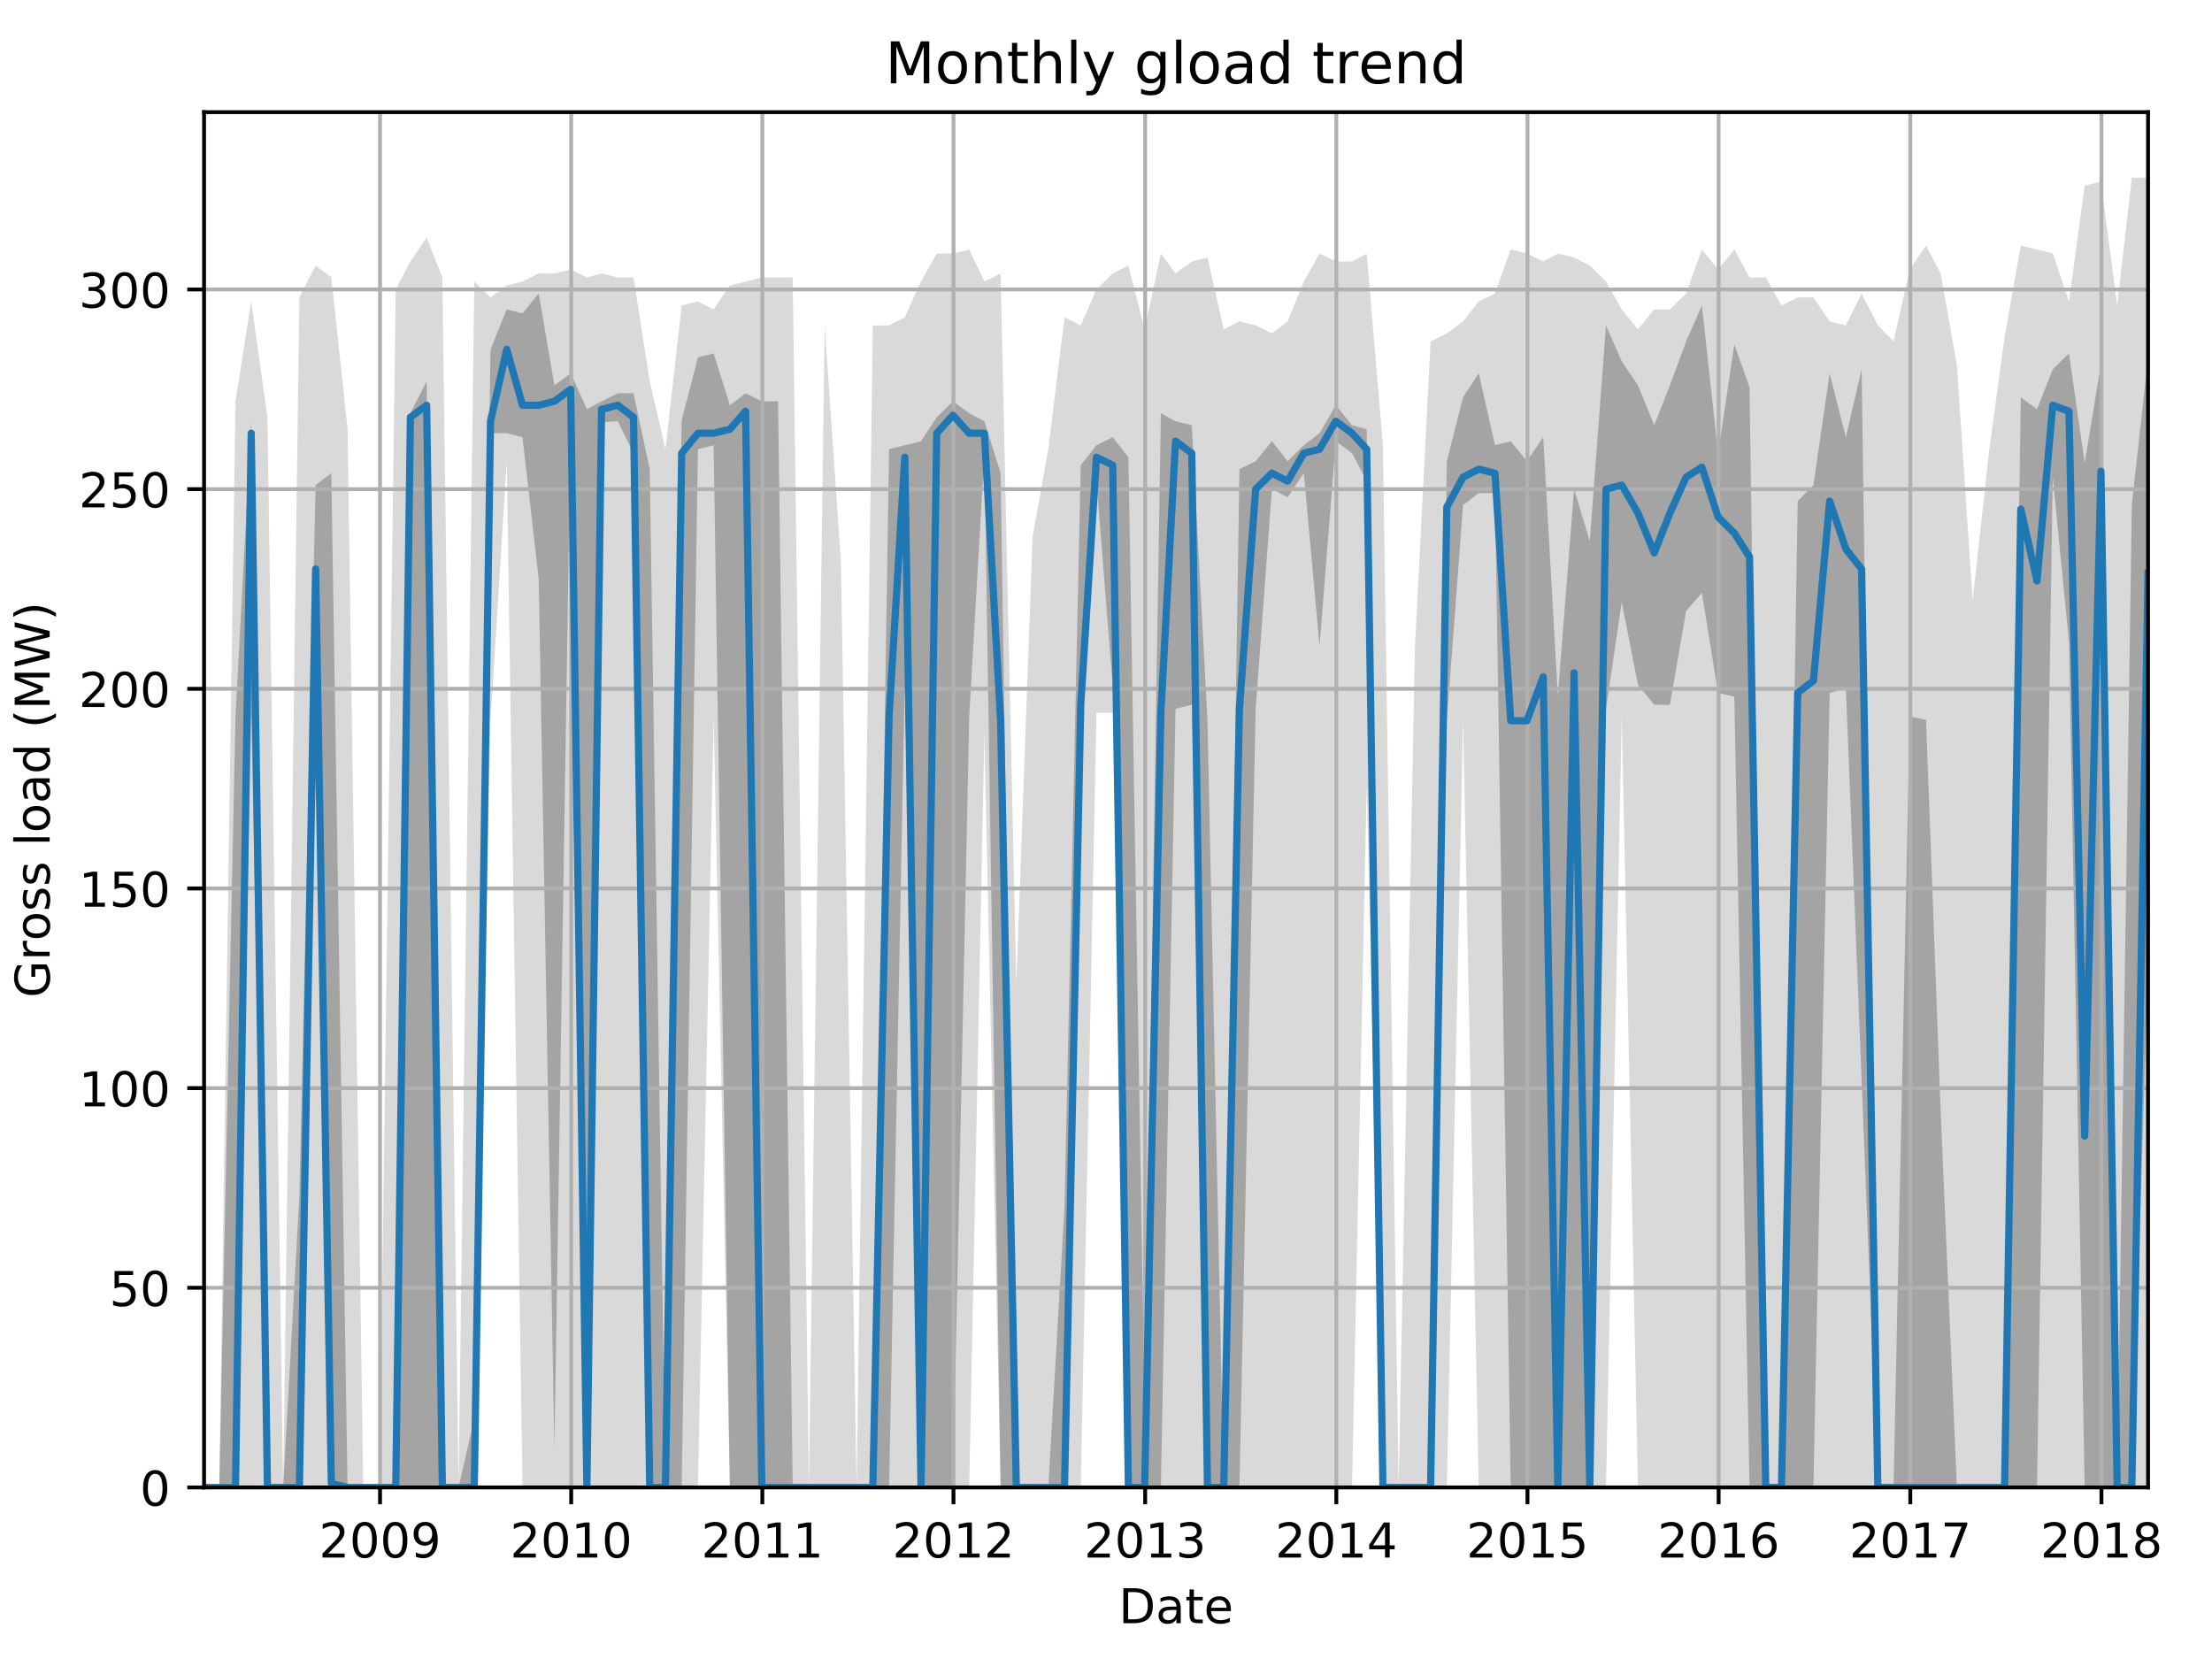 <?xml version="1.0" encoding="utf-8" standalone="no"?>
<!DOCTYPE svg PUBLIC "-//W3C//DTD SVG 1.1//EN"
  "http://www.w3.org/Graphics/SVG/1.1/DTD/svg11.dtd">
<!-- Created with matplotlib (http://matplotlib.org/) -->
<svg height="345.6pt" version="1.1" viewBox="0 0 460.8 345.6" width="460.8pt" xmlns="http://www.w3.org/2000/svg" xmlns:xlink="http://www.w3.org/1999/xlink">
 <defs>
  <style type="text/css">
*{stroke-linecap:butt;stroke-linejoin:round;}
  </style>
 </defs>
 <g id="figure_1">
  <g id="patch_1">
   <path d="M 0 345.6 
L 460.8 345.6 
L 460.8 0 
L 0 0 
z
" style="fill:none;"/>
  </g>
  <g id="axes_1">
   <g id="patch_2">
    <path d="M 42.511 309.863 
L 447.48 309.863 
L 447.48 23.365 
L 42.511 23.365 
z
" style="fill:none;"/>
   </g>
   <g id="PolyCollection_1">
    <path clip-path="url(#p4e94d5a803)" d="M 42.511 309.863 
L 42.511 309.863 
L 45.675 309.863 
L 49.057 309.863 
L 52.33 309.863 
L 55.712 309.863 
L 58.985 309.863 
L 62.367 309.863 
L 65.749 309.863 
L 69.022 309.863 
L 72.404 309.863 
L 75.677 309.863 
L 79.059 309.863 
L 82.441 309.863 
L 85.496 309.863 
L 88.878 309.863 
L 92.15 309.863 
L 95.532 309.863 
L 98.805 309.863 
L 102.187 150.143 
L 105.569 96.071 
L 108.842 309.863 
L 112.224 309.863 
L 115.497 309.863 
L 118.879 309.863 
L 122.261 309.863 
L 125.316 309.863 
L 128.698 309.863 
L 131.971 309.863 
L 135.353 309.863 
L 138.626 309.863 
L 142.008 309.863 
L 145.39 309.863 
L 148.663 149.311 
L 152.045 309.863 
L 155.318 309.863 
L 158.7 309.863 
L 162.082 309.863 
L 165.136 309.863 
L 168.518 309.863 
L 171.791 309.863 
L 175.173 309.863 
L 178.446 309.863 
L 181.828 309.863 
L 185.21 309.863 
L 188.483 309.863 
L 191.865 309.863 
L 195.138 309.863 
L 198.52 309.863 
L 201.902 309.863 
L 205.066 152.639 
L 208.448 309.863 
L 211.721 309.863 
L 215.103 309.863 
L 218.376 309.863 
L 221.758 309.863 
L 225.14 309.863 
L 228.413 148.479 
L 231.795 148.479 
L 235.068 309.863 
L 238.45 309.863 
L 241.832 309.863 
L 244.887 309.863 
L 248.269 309.863 
L 251.541 309.863 
L 254.923 309.863 
L 258.196 309.863 
L 261.578 309.863 
L 264.96 309.863 
L 268.233 309.863 
L 271.615 309.863 
L 274.888 309.863 
L 278.27 309.863 
L 281.652 309.863 
L 284.707 163.453 
L 288.089 309.863 
L 291.362 309.863 
L 294.744 309.863 
L 298.017 309.863 
L 301.399 309.863 
L 304.781 150.143 
L 308.054 309.863 
L 311.436 309.863 
L 314.709 309.863 
L 318.091 309.863 
L 321.473 309.863 
L 324.527 309.863 
L 327.909 309.863 
L 331.182 309.863 
L 334.564 309.863 
L 337.837 149.311 
L 341.219 309.863 
L 344.601 309.863 
L 347.874 309.863 
L 351.256 309.863 
L 354.529 309.863 
L 357.911 309.863 
L 361.293 309.863 
L 364.457 309.863 
L 367.839 309.863 
L 371.112 309.863 
L 374.494 309.863 
L 377.767 309.863 
L 381.149 309.863 
L 384.531 309.863 
L 387.804 309.863 
L 391.186 309.863 
L 394.459 309.863 
L 397.841 309.863 
L 401.223 309.863 
L 404.278 309.863 
L 407.66 309.863 
L 410.932 309.863 
L 414.314 309.863 
L 417.587 309.863 
L 420.969 309.863 
L 424.351 309.863 
L 427.624 309.863 
L 431.006 309.863 
L 434.279 309.863 
L 437.661 309.863 
L 441.043 309.863 
L 444.098 309.863 
L 447.48 309.863 
L 447.48 37.008 
L 447.48 37.008 
L 444.098 37.008 
L 441.043 63.628 
L 437.661 37.84 
L 434.279 38.672 
L 431.006 62.796 
L 427.624 52.813 
L 424.351 51.982 
L 420.969 51.15 
L 417.587 70.283 
L 414.314 94.407 
L 410.932 125.187 
L 407.66 76.106 
L 404.278 56.973 
L 401.223 51.15 
L 397.841 56.141 
L 394.459 71.115 
L 391.186 67.787 
L 387.804 61.132 
L 384.531 67.787 
L 381.149 66.955 
L 377.767 61.964 
L 374.494 61.964 
L 371.112 63.628 
L 367.839 57.805 
L 364.457 57.805 
L 361.293 51.982 
L 357.911 56.141 
L 354.529 51.982 
L 351.256 61.132 
L 347.874 64.46 
L 344.601 64.46 
L 341.219 68.619 
L 337.837 64.46 
L 334.564 58.637 
L 331.182 55.309 
L 327.909 53.645 
L 324.527 52.813 
L 321.473 54.477 
L 318.091 52.813 
L 314.709 51.982 
L 311.436 61.132 
L 308.054 62.796 
L 304.781 66.955 
L 301.399 69.451 
L 298.017 71.115 
L 294.744 135.169 
L 291.362 309.863 
L 288.089 92.744 
L 284.707 52.813 
L 281.652 54.477 
L 278.27 54.477 
L 274.888 52.813 
L 271.615 58.637 
L 268.233 66.955 
L 264.96 69.451 
L 261.578 67.787 
L 258.196 66.955 
L 254.923 68.619 
L 251.541 53.645 
L 248.269 54.477 
L 244.887 56.973 
L 241.832 52.813 
L 238.45 68.619 
L 235.068 55.309 
L 231.795 56.973 
L 228.413 60.3 
L 225.14 67.787 
L 221.758 66.124 
L 218.376 93.575 
L 215.103 111.877 
L 211.721 205.047 
L 208.448 56.973 
L 205.066 58.637 
L 201.902 51.982 
L 198.52 52.813 
L 195.138 52.813 
L 191.865 58.637 
L 188.483 66.124 
L 185.21 67.787 
L 181.828 67.787 
L 178.446 309.863 
L 175.173 116.868 
L 171.791 67.787 
L 168.518 309.863 
L 165.136 57.805 
L 162.082 57.805 
L 158.7 57.805 
L 155.318 58.637 
L 152.045 59.469 
L 148.663 64.46 
L 145.39 62.796 
L 142.008 63.628 
L 138.626 93.575 
L 135.353 79.434 
L 131.971 57.805 
L 128.698 57.805 
L 125.316 56.973 
L 122.261 57.805 
L 118.879 56.141 
L 115.497 56.973 
L 112.224 56.973 
L 108.842 58.637 
L 105.569 59.469 
L 102.187 61.964 
L 98.805 58.637 
L 95.532 309.863 
L 92.15 57.805 
L 88.878 49.486 
L 85.496 54.477 
L 82.441 60.3 
L 79.059 309.863 
L 75.677 309.863 
L 72.404 89.416 
L 69.022 57.805 
L 65.749 55.309 
L 62.367 61.964 
L 58.985 309.863 
L 55.712 86.92 
L 52.33 62.796 
L 49.057 83.593 
L 45.675 309.863 
L 42.511 309.863 
z
" style="fill:#808080;fill-opacity:0.3;"/>
   </g>
   <g id="PolyCollection_2">
    <path clip-path="url(#p4e94d5a803)" d="M 42.511 309.863 
L 42.511 309.863 
L 45.675 309.863 
L 49.057 309.863 
L 52.33 149.311 
L 55.712 309.863 
L 58.985 309.863 
L 62.367 309.863 
L 65.749 152.639 
L 69.022 309.863 
L 72.404 309.863 
L 75.677 309.863 
L 79.059 309.863 
L 82.441 309.863 
L 85.496 309.863 
L 88.878 309.863 
L 92.15 309.863 
L 95.532 309.863 
L 98.805 309.863 
L 102.187 90.248 
L 105.569 90.248 
L 108.842 91.08 
L 112.224 120.611 
L 115.497 301.753 
L 118.879 89.416 
L 122.261 309.863 
L 125.316 87.96 
L 128.698 87.752 
L 131.971 94.407 
L 135.353 309.863 
L 138.626 309.863 
L 142.008 309.863 
L 145.39 93.575 
L 148.663 92.744 
L 152.045 309.863 
L 155.318 309.863 
L 158.7 309.863 
L 162.082 309.863 
L 165.136 309.863 
L 168.518 309.863 
L 171.791 309.863 
L 175.173 309.863 
L 178.446 309.863 
L 181.828 309.863 
L 185.21 309.863 
L 188.483 142.032 
L 191.865 309.863 
L 195.138 309.863 
L 198.52 309.863 
L 201.902 149.311 
L 205.066 94.407 
L 208.448 309.863 
L 211.721 309.863 
L 215.103 309.863 
L 218.376 309.863 
L 221.758 309.863 
L 225.14 150.975 
L 228.413 100.23 
L 231.795 142.864 
L 235.068 309.863 
L 238.45 309.863 
L 241.832 309.863 
L 244.887 147.647 
L 248.269 146.816 
L 251.541 309.863 
L 254.923 309.863 
L 258.196 309.863 
L 261.578 147.647 
L 264.96 101.894 
L 268.233 103.558 
L 271.615 98.567 
L 274.888 134.545 
L 278.27 91.912 
L 281.652 94.407 
L 284.707 100.23 
L 288.089 309.863 
L 291.362 309.863 
L 294.744 309.863 
L 298.017 309.863 
L 301.399 150.143 
L 304.781 105.222 
L 308.054 102.726 
L 311.436 102.726 
L 314.709 309.863 
L 318.091 309.863 
L 321.473 309.863 
L 324.527 309.863 
L 327.909 309.863 
L 331.182 309.863 
L 334.564 147.647 
L 337.837 125.395 
L 341.219 142.656 
L 344.601 146.816 
L 347.874 146.816 
L 351.256 127.266 
L 354.529 123.523 
L 357.911 144.32 
L 361.293 145.152 
L 364.457 309.863 
L 367.839 309.863 
L 371.112 309.863 
L 374.494 309.863 
L 377.767 309.863 
L 381.149 144.32 
L 384.531 143.488 
L 387.804 224.804 
L 391.186 309.863 
L 394.459 309.863 
L 397.841 309.863 
L 401.223 309.863 
L 404.278 309.863 
L 407.66 309.863 
L 410.932 309.863 
L 414.314 309.863 
L 417.587 309.863 
L 420.969 309.863 
L 424.351 309.863 
L 427.624 99.399 
L 431.006 133.714 
L 434.279 309.863 
L 437.661 309.863 
L 441.043 309.863 
L 444.098 309.863 
L 447.48 200.888 
L 447.48 74.442 
L 447.48 74.442 
L 444.098 105.222 
L 441.043 309.863 
L 437.661 75.898 
L 434.279 96.487 
L 431.006 73.61 
L 427.624 76.938 
L 424.351 85.257 
L 420.969 82.761 
L 417.587 309.863 
L 414.314 309.863 
L 410.932 309.863 
L 407.66 309.863 
L 404.278 231.667 
L 401.223 149.935 
L 397.841 149.311 
L 394.459 309.863 
L 391.186 309.863 
L 387.804 76.938 
L 384.531 91.08 
L 381.149 77.77 
L 377.767 101.062 
L 374.494 104.39 
L 371.112 309.863 
L 367.839 309.863 
L 364.457 80.681 
L 361.293 71.739 
L 357.911 94.407 
L 354.529 63.628 
L 351.256 71.115 
L 347.874 80.265 
L 344.601 88.584 
L 341.219 80.265 
L 337.837 75.274 
L 334.564 67.787 
L 331.182 112.709 
L 327.909 101.894 
L 324.527 144.944 
L 321.473 91.08 
L 318.091 96.071 
L 314.709 91.912 
L 311.436 92.744 
L 308.054 77.77 
L 304.781 82.761 
L 301.399 96.071 
L 298.017 309.863 
L 294.744 309.863 
L 291.362 309.863 
L 288.089 309.863 
L 284.707 89.416 
L 281.652 88.584 
L 278.27 84.425 
L 274.888 90.248 
L 271.615 92.744 
L 268.233 96.071 
L 264.96 91.912 
L 261.578 96.071 
L 258.196 97.735 
L 254.923 309.863 
L 251.541 150.143 
L 248.269 88.584 
L 244.887 87.752 
L 241.832 86.089 
L 238.45 292.81 
L 235.068 95.239 
L 231.795 91.08 
L 228.413 92.744 
L 225.14 96.903 
L 221.758 251.424 
L 218.376 309.863 
L 215.103 309.863 
L 211.721 309.863 
L 208.448 98.567 
L 205.066 87.752 
L 201.902 86.089 
L 198.52 83.593 
L 195.138 86.92 
L 191.865 91.912 
L 188.483 92.744 
L 185.21 93.575 
L 181.828 309.863 
L 178.446 309.863 
L 175.173 309.863 
L 171.791 309.863 
L 168.518 309.863 
L 165.136 309.863 
L 162.082 83.593 
L 158.7 83.593 
L 155.318 81.929 
L 152.045 84.425 
L 148.663 73.61 
L 145.39 74.442 
L 142.008 87.544 
L 138.626 309.863 
L 135.353 97.735 
L 131.971 81.929 
L 128.698 81.929 
L 125.316 83.593 
L 122.261 85.257 
L 118.879 77.77 
L 115.497 80.265 
L 112.224 61.132 
L 108.842 65.292 
L 105.569 64.46 
L 102.187 72.779 
L 98.805 295.514 
L 95.532 309.863 
L 92.15 309.863 
L 88.878 79.434 
L 85.496 86.089 
L 82.441 309.863 
L 79.059 309.863 
L 75.677 309.863 
L 72.404 309.863 
L 69.022 98.567 
L 65.749 101.062 
L 62.367 249.136 
L 58.985 309.863 
L 55.712 309.863 
L 52.33 87.752 
L 49.057 149.311 
L 45.675 309.863 
L 42.511 309.863 
z
" style="fill:#808080;fill-opacity:0.6;"/>
   </g>
   <g id="matplotlib.axis_1">
    <g id="xtick_1">
     <g id="line2d_1">
      <path clip-path="url(#p4e94d5a803)" d="M 79.168 309.863 
L 79.168 23.365 
" style="fill:none;stroke:#b0b0b0;stroke-linecap:square;stroke-width:0.8;"/>
     </g>
     <g id="line2d_2">
      <defs>
       <path d="M 0 0 
L 0 3.5 
" id="me37176db03" style="stroke:#000000;stroke-width:0.8;"/>
      </defs>
      <g>
       <use style="stroke:#000000;stroke-width:0.8;" x="79.168" xlink:href="#me37176db03" y="309.863"/>
      </g>
     </g>
     <g id="text_1">
      <!-- 2009 -->
      <defs>
       <path d="M 19.188 8.297 
L 53.609 8.297 
L 53.609 0 
L 7.328 0 
L 7.328 8.297 
Q 12.938 14.109 22.625 23.891 
Q 32.328 33.688 34.812 36.531 
Q 39.547 41.844 41.422 45.531 
Q 43.312 49.219 43.312 52.781 
Q 43.312 58.594 39.234 62.25 
Q 35.156 65.922 28.609 65.922 
Q 23.969 65.922 18.812 64.312 
Q 13.672 62.703 7.812 59.422 
L 7.812 69.391 
Q 13.766 71.781 18.938 73 
Q 24.125 74.219 28.422 74.219 
Q 39.75 74.219 46.484 68.547 
Q 53.219 62.891 53.219 53.422 
Q 53.219 48.922 51.531 44.891 
Q 49.859 40.875 45.406 35.406 
Q 44.188 33.984 37.641 27.219 
Q 31.109 20.453 19.188 8.297 
z
" id="DejaVuSans-32"/>
       <path d="M 31.781 66.406 
Q 24.172 66.406 20.328 58.906 
Q 16.5 51.422 16.5 36.375 
Q 16.5 21.391 20.328 13.891 
Q 24.172 6.391 31.781 6.391 
Q 39.453 6.391 43.281 13.891 
Q 47.125 21.391 47.125 36.375 
Q 47.125 51.422 43.281 58.906 
Q 39.453 66.406 31.781 66.406 
z
M 31.781 74.219 
Q 44.047 74.219 50.516 64.516 
Q 56.984 54.828 56.984 36.375 
Q 56.984 17.969 50.516 8.266 
Q 44.047 -1.422 31.781 -1.422 
Q 19.531 -1.422 13.062 8.266 
Q 6.594 17.969 6.594 36.375 
Q 6.594 54.828 13.062 64.516 
Q 19.531 74.219 31.781 74.219 
z
" id="DejaVuSans-30"/>
       <path d="M 10.984 1.516 
L 10.984 10.5 
Q 14.703 8.734 18.5 7.812 
Q 22.312 6.891 25.984 6.891 
Q 35.75 6.891 40.891 13.453 
Q 46.047 20.016 46.781 33.406 
Q 43.953 29.203 39.594 26.953 
Q 35.25 24.703 29.984 24.703 
Q 19.047 24.703 12.672 31.312 
Q 6.297 37.938 6.297 49.422 
Q 6.297 60.641 12.938 67.422 
Q 19.578 74.219 30.609 74.219 
Q 43.266 74.219 49.922 64.516 
Q 56.594 54.828 56.594 36.375 
Q 56.594 19.141 48.406 8.859 
Q 40.234 -1.422 26.422 -1.422 
Q 22.703 -1.422 18.891 -0.688 
Q 15.094 0.047 10.984 1.516 
z
M 30.609 32.422 
Q 37.25 32.422 41.125 36.953 
Q 45.016 41.5 45.016 49.422 
Q 45.016 57.281 41.125 61.844 
Q 37.25 66.406 30.609 66.406 
Q 23.969 66.406 20.094 61.844 
Q 16.219 57.281 16.219 49.422 
Q 16.219 41.5 20.094 36.953 
Q 23.969 32.422 30.609 32.422 
z
" id="DejaVuSans-39"/>
      </defs>
      <g transform="translate(66.443 324.462)scale(0.1 -0.1)">
       <use xlink:href="#DejaVuSans-32"/>
       <use x="63.623" xlink:href="#DejaVuSans-30"/>
       <use x="127.246" xlink:href="#DejaVuSans-30"/>
       <use x="190.869" xlink:href="#DejaVuSans-39"/>
      </g>
     </g>
    </g>
    <g id="xtick_2">
     <g id="line2d_3">
      <path clip-path="url(#p4e94d5a803)" d="M 118.988 309.863 
L 118.988 23.365 
" style="fill:none;stroke:#b0b0b0;stroke-linecap:square;stroke-width:0.8;"/>
     </g>
     <g id="line2d_4">
      <g>
       <use style="stroke:#000000;stroke-width:0.8;" x="118.988" xlink:href="#me37176db03" y="309.863"/>
      </g>
     </g>
     <g id="text_2">
      <!-- 2010 -->
      <defs>
       <path d="M 12.406 8.297 
L 28.516 8.297 
L 28.516 63.922 
L 10.984 60.406 
L 10.984 69.391 
L 28.422 72.906 
L 38.281 72.906 
L 38.281 8.297 
L 54.391 8.297 
L 54.391 0 
L 12.406 0 
z
" id="DejaVuSans-31"/>
      </defs>
      <g transform="translate(106.263 324.462)scale(0.1 -0.1)">
       <use xlink:href="#DejaVuSans-32"/>
       <use x="63.623" xlink:href="#DejaVuSans-30"/>
       <use x="127.246" xlink:href="#DejaVuSans-31"/>
       <use x="190.869" xlink:href="#DejaVuSans-30"/>
      </g>
     </g>
    </g>
    <g id="xtick_3">
     <g id="line2d_5">
      <path clip-path="url(#p4e94d5a803)" d="M 158.809 309.863 
L 158.809 23.365 
" style="fill:none;stroke:#b0b0b0;stroke-linecap:square;stroke-width:0.8;"/>
     </g>
     <g id="line2d_6">
      <g>
       <use style="stroke:#000000;stroke-width:0.8;" x="158.809" xlink:href="#me37176db03" y="309.863"/>
      </g>
     </g>
     <g id="text_3">
      <!-- 2011 -->
      <g transform="translate(146.084 324.462)scale(0.1 -0.1)">
       <use xlink:href="#DejaVuSans-32"/>
       <use x="63.623" xlink:href="#DejaVuSans-30"/>
       <use x="127.246" xlink:href="#DejaVuSans-31"/>
       <use x="190.869" xlink:href="#DejaVuSans-31"/>
      </g>
     </g>
    </g>
    <g id="xtick_4">
     <g id="line2d_7">
      <path clip-path="url(#p4e94d5a803)" d="M 198.629 309.863 
L 198.629 23.365 
" style="fill:none;stroke:#b0b0b0;stroke-linecap:square;stroke-width:0.8;"/>
     </g>
     <g id="line2d_8">
      <g>
       <use style="stroke:#000000;stroke-width:0.8;" x="198.629" xlink:href="#me37176db03" y="309.863"/>
      </g>
     </g>
     <g id="text_4">
      <!-- 2012 -->
      <g transform="translate(185.904 324.462)scale(0.1 -0.1)">
       <use xlink:href="#DejaVuSans-32"/>
       <use x="63.623" xlink:href="#DejaVuSans-30"/>
       <use x="127.246" xlink:href="#DejaVuSans-31"/>
       <use x="190.869" xlink:href="#DejaVuSans-32"/>
      </g>
     </g>
    </g>
    <g id="xtick_5">
     <g id="line2d_9">
      <path clip-path="url(#p4e94d5a803)" d="M 238.559 309.863 
L 238.559 23.365 
" style="fill:none;stroke:#b0b0b0;stroke-linecap:square;stroke-width:0.8;"/>
     </g>
     <g id="line2d_10">
      <g>
       <use style="stroke:#000000;stroke-width:0.8;" x="238.559" xlink:href="#me37176db03" y="309.863"/>
      </g>
     </g>
     <g id="text_5">
      <!-- 2013 -->
      <defs>
       <path d="M 40.578 39.312 
Q 47.656 37.797 51.625 33 
Q 55.609 28.219 55.609 21.188 
Q 55.609 10.406 48.188 4.484 
Q 40.766 -1.422 27.094 -1.422 
Q 22.516 -1.422 17.656 -0.516 
Q 12.797 0.391 7.625 2.203 
L 7.625 11.719 
Q 11.719 9.328 16.594 8.109 
Q 21.484 6.891 26.812 6.891 
Q 36.078 6.891 40.938 10.547 
Q 45.797 14.203 45.797 21.188 
Q 45.797 27.641 41.281 31.266 
Q 36.766 34.906 28.719 34.906 
L 20.219 34.906 
L 20.219 43.016 
L 29.109 43.016 
Q 36.375 43.016 40.234 45.922 
Q 44.094 48.828 44.094 54.297 
Q 44.094 59.906 40.109 62.906 
Q 36.141 65.922 28.719 65.922 
Q 24.656 65.922 20.016 65.031 
Q 15.375 64.156 9.812 62.312 
L 9.812 71.094 
Q 15.438 72.656 20.344 73.438 
Q 25.25 74.219 29.594 74.219 
Q 40.828 74.219 47.359 69.109 
Q 53.906 64.016 53.906 55.328 
Q 53.906 49.266 50.438 45.094 
Q 46.969 40.922 40.578 39.312 
z
" id="DejaVuSans-33"/>
      </defs>
      <g transform="translate(225.834 324.462)scale(0.1 -0.1)">
       <use xlink:href="#DejaVuSans-32"/>
       <use x="63.623" xlink:href="#DejaVuSans-30"/>
       <use x="127.246" xlink:href="#DejaVuSans-31"/>
       <use x="190.869" xlink:href="#DejaVuSans-33"/>
      </g>
     </g>
    </g>
    <g id="xtick_6">
     <g id="line2d_11">
      <path clip-path="url(#p4e94d5a803)" d="M 278.379 309.863 
L 278.379 23.365 
" style="fill:none;stroke:#b0b0b0;stroke-linecap:square;stroke-width:0.8;"/>
     </g>
     <g id="line2d_12">
      <g>
       <use style="stroke:#000000;stroke-width:0.8;" x="278.379" xlink:href="#me37176db03" y="309.863"/>
      </g>
     </g>
     <g id="text_6">
      <!-- 2014 -->
      <defs>
       <path d="M 37.797 64.312 
L 12.891 25.391 
L 37.797 25.391 
z
M 35.203 72.906 
L 47.609 72.906 
L 47.609 25.391 
L 58.016 25.391 
L 58.016 17.188 
L 47.609 17.188 
L 47.609 0 
L 37.797 0 
L 37.797 17.188 
L 4.891 17.188 
L 4.891 26.703 
z
" id="DejaVuSans-34"/>
      </defs>
      <g transform="translate(265.654 324.462)scale(0.1 -0.1)">
       <use xlink:href="#DejaVuSans-32"/>
       <use x="63.623" xlink:href="#DejaVuSans-30"/>
       <use x="127.246" xlink:href="#DejaVuSans-31"/>
       <use x="190.869" xlink:href="#DejaVuSans-34"/>
      </g>
     </g>
    </g>
    <g id="xtick_7">
     <g id="line2d_13">
      <path clip-path="url(#p4e94d5a803)" d="M 318.2 309.863 
L 318.2 23.365 
" style="fill:none;stroke:#b0b0b0;stroke-linecap:square;stroke-width:0.8;"/>
     </g>
     <g id="line2d_14">
      <g>
       <use style="stroke:#000000;stroke-width:0.8;" x="318.2" xlink:href="#me37176db03" y="309.863"/>
      </g>
     </g>
     <g id="text_7">
      <!-- 2015 -->
      <defs>
       <path d="M 10.797 72.906 
L 49.516 72.906 
L 49.516 64.594 
L 19.828 64.594 
L 19.828 46.734 
Q 21.969 47.469 24.109 47.828 
Q 26.266 48.188 28.422 48.188 
Q 40.625 48.188 47.75 41.5 
Q 54.891 34.812 54.891 23.391 
Q 54.891 11.625 47.562 5.094 
Q 40.234 -1.422 26.906 -1.422 
Q 22.312 -1.422 17.547 -0.641 
Q 12.797 0.141 7.719 1.703 
L 7.719 11.625 
Q 12.109 9.234 16.797 8.062 
Q 21.484 6.891 26.703 6.891 
Q 35.156 6.891 40.078 11.328 
Q 45.016 15.766 45.016 23.391 
Q 45.016 31 40.078 35.438 
Q 35.156 39.891 26.703 39.891 
Q 22.75 39.891 18.812 39.016 
Q 14.891 38.141 10.797 36.281 
z
" id="DejaVuSans-35"/>
      </defs>
      <g transform="translate(305.475 324.462)scale(0.1 -0.1)">
       <use xlink:href="#DejaVuSans-32"/>
       <use x="63.623" xlink:href="#DejaVuSans-30"/>
       <use x="127.246" xlink:href="#DejaVuSans-31"/>
       <use x="190.869" xlink:href="#DejaVuSans-35"/>
      </g>
     </g>
    </g>
    <g id="xtick_8">
     <g id="line2d_15">
      <path clip-path="url(#p4e94d5a803)" d="M 358.02 309.863 
L 358.02 23.365 
" style="fill:none;stroke:#b0b0b0;stroke-linecap:square;stroke-width:0.8;"/>
     </g>
     <g id="line2d_16">
      <g>
       <use style="stroke:#000000;stroke-width:0.8;" x="358.02" xlink:href="#me37176db03" y="309.863"/>
      </g>
     </g>
     <g id="text_8">
      <!-- 2016 -->
      <defs>
       <path d="M 33.016 40.375 
Q 26.375 40.375 22.484 35.828 
Q 18.609 31.297 18.609 23.391 
Q 18.609 15.531 22.484 10.953 
Q 26.375 6.391 33.016 6.391 
Q 39.656 6.391 43.531 10.953 
Q 47.406 15.531 47.406 23.391 
Q 47.406 31.297 43.531 35.828 
Q 39.656 40.375 33.016 40.375 
z
M 52.594 71.297 
L 52.594 62.312 
Q 48.875 64.062 45.094 64.984 
Q 41.312 65.922 37.594 65.922 
Q 27.828 65.922 22.672 59.328 
Q 17.531 52.734 16.797 39.406 
Q 19.672 43.656 24.016 45.922 
Q 28.375 48.188 33.594 48.188 
Q 44.578 48.188 50.953 41.516 
Q 57.328 34.859 57.328 23.391 
Q 57.328 12.156 50.688 5.359 
Q 44.047 -1.422 33.016 -1.422 
Q 20.359 -1.422 13.672 8.266 
Q 6.984 17.969 6.984 36.375 
Q 6.984 53.656 15.188 63.938 
Q 23.391 74.219 37.203 74.219 
Q 40.922 74.219 44.703 73.484 
Q 48.484 72.75 52.594 71.297 
z
" id="DejaVuSans-36"/>
      </defs>
      <g transform="translate(345.295 324.462)scale(0.1 -0.1)">
       <use xlink:href="#DejaVuSans-32"/>
       <use x="63.623" xlink:href="#DejaVuSans-30"/>
       <use x="127.246" xlink:href="#DejaVuSans-31"/>
       <use x="190.869" xlink:href="#DejaVuSans-36"/>
      </g>
     </g>
    </g>
    <g id="xtick_9">
     <g id="line2d_17">
      <path clip-path="url(#p4e94d5a803)" d="M 397.95 309.863 
L 397.95 23.365 
" style="fill:none;stroke:#b0b0b0;stroke-linecap:square;stroke-width:0.8;"/>
     </g>
     <g id="line2d_18">
      <g>
       <use style="stroke:#000000;stroke-width:0.8;" x="397.95" xlink:href="#me37176db03" y="309.863"/>
      </g>
     </g>
     <g id="text_9">
      <!-- 2017 -->
      <defs>
       <path d="M 8.203 72.906 
L 55.078 72.906 
L 55.078 68.703 
L 28.609 0 
L 18.312 0 
L 43.219 64.594 
L 8.203 64.594 
z
" id="DejaVuSans-37"/>
      </defs>
      <g transform="translate(385.225 324.462)scale(0.1 -0.1)">
       <use xlink:href="#DejaVuSans-32"/>
       <use x="63.623" xlink:href="#DejaVuSans-30"/>
       <use x="127.246" xlink:href="#DejaVuSans-31"/>
       <use x="190.869" xlink:href="#DejaVuSans-37"/>
      </g>
     </g>
    </g>
    <g id="xtick_10">
     <g id="line2d_19">
      <path clip-path="url(#p4e94d5a803)" d="M 437.77 309.863 
L 437.77 23.365 
" style="fill:none;stroke:#b0b0b0;stroke-linecap:square;stroke-width:0.8;"/>
     </g>
     <g id="line2d_20">
      <g>
       <use style="stroke:#000000;stroke-width:0.8;" x="437.77" xlink:href="#me37176db03" y="309.863"/>
      </g>
     </g>
     <g id="text_10">
      <!-- 2018 -->
      <defs>
       <path d="M 31.781 34.625 
Q 24.75 34.625 20.719 30.859 
Q 16.703 27.094 16.703 20.516 
Q 16.703 13.922 20.719 10.156 
Q 24.75 6.391 31.781 6.391 
Q 38.812 6.391 42.859 10.172 
Q 46.922 13.969 46.922 20.516 
Q 46.922 27.094 42.891 30.859 
Q 38.875 34.625 31.781 34.625 
z
M 21.922 38.812 
Q 15.578 40.375 12.031 44.719 
Q 8.5 49.078 8.5 55.328 
Q 8.5 64.062 14.719 69.141 
Q 20.953 74.219 31.781 74.219 
Q 42.672 74.219 48.875 69.141 
Q 55.078 64.062 55.078 55.328 
Q 55.078 49.078 51.531 44.719 
Q 48 40.375 41.703 38.812 
Q 48.828 37.156 52.797 32.312 
Q 56.781 27.484 56.781 20.516 
Q 56.781 9.906 50.312 4.234 
Q 43.844 -1.422 31.781 -1.422 
Q 19.734 -1.422 13.25 4.234 
Q 6.781 9.906 6.781 20.516 
Q 6.781 27.484 10.781 32.312 
Q 14.797 37.156 21.922 38.812 
z
M 18.312 54.391 
Q 18.312 48.734 21.844 45.562 
Q 25.391 42.391 31.781 42.391 
Q 38.141 42.391 41.719 45.562 
Q 45.312 48.734 45.312 54.391 
Q 45.312 60.062 41.719 63.234 
Q 38.141 66.406 31.781 66.406 
Q 25.391 66.406 21.844 63.234 
Q 18.312 60.062 18.312 54.391 
z
" id="DejaVuSans-38"/>
      </defs>
      <g transform="translate(425.045 324.462)scale(0.1 -0.1)">
       <use xlink:href="#DejaVuSans-32"/>
       <use x="63.623" xlink:href="#DejaVuSans-30"/>
       <use x="127.246" xlink:href="#DejaVuSans-31"/>
       <use x="190.869" xlink:href="#DejaVuSans-38"/>
      </g>
     </g>
    </g>
    <g id="text_11">
     <!-- Date -->
     <defs>
      <path d="M 19.672 64.797 
L 19.672 8.109 
L 31.594 8.109 
Q 46.688 8.109 53.688 14.938 
Q 60.688 21.781 60.688 36.531 
Q 60.688 51.172 53.688 57.984 
Q 46.688 64.797 31.594 64.797 
z
M 9.812 72.906 
L 30.078 72.906 
Q 51.266 72.906 61.172 64.094 
Q 71.094 55.281 71.094 36.531 
Q 71.094 17.672 61.125 8.828 
Q 51.172 0 30.078 0 
L 9.812 0 
z
" id="DejaVuSans-44"/>
      <path d="M 34.281 27.484 
Q 23.391 27.484 19.188 25 
Q 14.984 22.516 14.984 16.5 
Q 14.984 11.719 18.141 8.906 
Q 21.297 6.109 26.703 6.109 
Q 34.188 6.109 38.703 11.406 
Q 43.219 16.703 43.219 25.484 
L 43.219 27.484 
z
M 52.203 31.203 
L 52.203 0 
L 43.219 0 
L 43.219 8.297 
Q 40.141 3.328 35.547 0.953 
Q 30.953 -1.422 24.312 -1.422 
Q 15.922 -1.422 10.953 3.297 
Q 6 8.016 6 15.922 
Q 6 25.141 12.172 29.828 
Q 18.359 34.516 30.609 34.516 
L 43.219 34.516 
L 43.219 35.406 
Q 43.219 41.609 39.141 45 
Q 35.062 48.391 27.688 48.391 
Q 23 48.391 18.547 47.266 
Q 14.109 46.141 10.016 43.891 
L 10.016 52.203 
Q 14.938 54.109 19.578 55.047 
Q 24.219 56 28.609 56 
Q 40.484 56 46.344 49.844 
Q 52.203 43.703 52.203 31.203 
z
" id="DejaVuSans-61"/>
      <path d="M 18.312 70.219 
L 18.312 54.688 
L 36.812 54.688 
L 36.812 47.703 
L 18.312 47.703 
L 18.312 18.016 
Q 18.312 11.328 20.141 9.422 
Q 21.969 7.516 27.594 7.516 
L 36.812 7.516 
L 36.812 0 
L 27.594 0 
Q 17.188 0 13.234 3.875 
Q 9.281 7.766 9.281 18.016 
L 9.281 47.703 
L 2.688 47.703 
L 2.688 54.688 
L 9.281 54.688 
L 9.281 70.219 
z
" id="DejaVuSans-74"/>
      <path d="M 56.203 29.594 
L 56.203 25.203 
L 14.891 25.203 
Q 15.484 15.922 20.484 11.062 
Q 25.484 6.203 34.422 6.203 
Q 39.594 6.203 44.453 7.469 
Q 49.312 8.734 54.109 11.281 
L 54.109 2.781 
Q 49.266 0.734 44.188 -0.344 
Q 39.109 -1.422 33.891 -1.422 
Q 20.797 -1.422 13.156 6.188 
Q 5.516 13.812 5.516 26.812 
Q 5.516 40.234 12.766 48.109 
Q 20.016 56 32.328 56 
Q 43.359 56 49.781 48.891 
Q 56.203 41.797 56.203 29.594 
z
M 47.219 32.234 
Q 47.125 39.594 43.094 43.984 
Q 39.062 48.391 32.422 48.391 
Q 24.906 48.391 20.391 44.141 
Q 15.875 39.891 15.188 32.172 
z
" id="DejaVuSans-65"/>
     </defs>
     <g transform="translate(233.045 338.14)scale(0.1 -0.1)">
      <use xlink:href="#DejaVuSans-44"/>
      <use x="77.002" xlink:href="#DejaVuSans-61"/>
      <use x="138.281" xlink:href="#DejaVuSans-74"/>
      <use x="177.49" xlink:href="#DejaVuSans-65"/>
     </g>
    </g>
   </g>
   <g id="matplotlib.axis_2">
    <g id="ytick_1">
     <g id="line2d_21">
      <path clip-path="url(#p4e94d5a803)" d="M 42.511 309.863 
L 447.48 309.863 
" style="fill:none;stroke:#b0b0b0;stroke-linecap:square;stroke-width:0.8;"/>
     </g>
     <g id="line2d_22">
      <defs>
       <path d="M 0 0 
L -3.5 0 
" id="mcf2b7d59f7" style="stroke:#000000;stroke-width:0.8;"/>
      </defs>
      <g>
       <use style="stroke:#000000;stroke-width:0.8;" x="42.511" xlink:href="#mcf2b7d59f7" y="309.863"/>
      </g>
     </g>
     <g id="text_12">
      <!-- 0 -->
      <g transform="translate(29.149 313.663)scale(0.1 -0.1)">
       <use xlink:href="#DejaVuSans-30"/>
      </g>
     </g>
    </g>
    <g id="ytick_2">
     <g id="line2d_23">
      <path clip-path="url(#p4e94d5a803)" d="M 42.511 268.27 
L 447.48 268.27 
" style="fill:none;stroke:#b0b0b0;stroke-linecap:square;stroke-width:0.8;"/>
     </g>
     <g id="line2d_24">
      <g>
       <use style="stroke:#000000;stroke-width:0.8;" x="42.511" xlink:href="#mcf2b7d59f7" y="268.27"/>
      </g>
     </g>
     <g id="text_13">
      <!-- 50 -->
      <g transform="translate(22.786 272.069)scale(0.1 -0.1)">
       <use xlink:href="#DejaVuSans-35"/>
       <use x="63.623" xlink:href="#DejaVuSans-30"/>
      </g>
     </g>
    </g>
    <g id="ytick_3">
     <g id="line2d_25">
      <path clip-path="url(#p4e94d5a803)" d="M 42.511 226.676 
L 447.48 226.676 
" style="fill:none;stroke:#b0b0b0;stroke-linecap:square;stroke-width:0.8;"/>
     </g>
     <g id="line2d_26">
      <g>
       <use style="stroke:#000000;stroke-width:0.8;" x="42.511" xlink:href="#mcf2b7d59f7" y="226.676"/>
      </g>
     </g>
     <g id="text_14">
      <!-- 100 -->
      <g transform="translate(16.424 230.475)scale(0.1 -0.1)">
       <use xlink:href="#DejaVuSans-31"/>
       <use x="63.623" xlink:href="#DejaVuSans-30"/>
       <use x="127.246" xlink:href="#DejaVuSans-30"/>
      </g>
     </g>
    </g>
    <g id="ytick_4">
     <g id="line2d_27">
      <path clip-path="url(#p4e94d5a803)" d="M 42.511 185.082 
L 447.48 185.082 
" style="fill:none;stroke:#b0b0b0;stroke-linecap:square;stroke-width:0.8;"/>
     </g>
     <g id="line2d_28">
      <g>
       <use style="stroke:#000000;stroke-width:0.8;" x="42.511" xlink:href="#mcf2b7d59f7" y="185.082"/>
      </g>
     </g>
     <g id="text_15">
      <!-- 150 -->
      <g transform="translate(16.424 188.881)scale(0.1 -0.1)">
       <use xlink:href="#DejaVuSans-31"/>
       <use x="63.623" xlink:href="#DejaVuSans-35"/>
       <use x="127.246" xlink:href="#DejaVuSans-30"/>
      </g>
     </g>
    </g>
    <g id="ytick_5">
     <g id="line2d_29">
      <path clip-path="url(#p4e94d5a803)" d="M 42.511 143.488 
L 447.48 143.488 
" style="fill:none;stroke:#b0b0b0;stroke-linecap:square;stroke-width:0.8;"/>
     </g>
     <g id="line2d_30">
      <g>
       <use style="stroke:#000000;stroke-width:0.8;" x="42.511" xlink:href="#mcf2b7d59f7" y="143.488"/>
      </g>
     </g>
     <g id="text_16">
      <!-- 200 -->
      <g transform="translate(16.424 147.287)scale(0.1 -0.1)">
       <use xlink:href="#DejaVuSans-32"/>
       <use x="63.623" xlink:href="#DejaVuSans-30"/>
       <use x="127.246" xlink:href="#DejaVuSans-30"/>
      </g>
     </g>
    </g>
    <g id="ytick_6">
     <g id="line2d_31">
      <path clip-path="url(#p4e94d5a803)" d="M 42.511 101.894 
L 447.48 101.894 
" style="fill:none;stroke:#b0b0b0;stroke-linecap:square;stroke-width:0.8;"/>
     </g>
     <g id="line2d_32">
      <g>
       <use style="stroke:#000000;stroke-width:0.8;" x="42.511" xlink:href="#mcf2b7d59f7" y="101.894"/>
      </g>
     </g>
     <g id="text_17">
      <!-- 250 -->
      <g transform="translate(16.424 105.693)scale(0.1 -0.1)">
       <use xlink:href="#DejaVuSans-32"/>
       <use x="63.623" xlink:href="#DejaVuSans-35"/>
       <use x="127.246" xlink:href="#DejaVuSans-30"/>
      </g>
     </g>
    </g>
    <g id="ytick_7">
     <g id="line2d_33">
      <path clip-path="url(#p4e94d5a803)" d="M 42.511 60.3 
L 447.48 60.3 
" style="fill:none;stroke:#b0b0b0;stroke-linecap:square;stroke-width:0.8;"/>
     </g>
     <g id="line2d_34">
      <g>
       <use style="stroke:#000000;stroke-width:0.8;" x="42.511" xlink:href="#mcf2b7d59f7" y="60.3"/>
      </g>
     </g>
     <g id="text_18">
      <!-- 300 -->
      <g transform="translate(16.424 64.1)scale(0.1 -0.1)">
       <use xlink:href="#DejaVuSans-33"/>
       <use x="63.623" xlink:href="#DejaVuSans-30"/>
       <use x="127.246" xlink:href="#DejaVuSans-30"/>
      </g>
     </g>
    </g>
    <g id="text_19">
     <!-- Gross load (MW) -->
     <defs>
      <path d="M 59.516 10.406 
L 59.516 29.984 
L 43.406 29.984 
L 43.406 38.094 
L 69.281 38.094 
L 69.281 6.781 
Q 63.578 2.734 56.688 0.656 
Q 49.812 -1.422 42 -1.422 
Q 24.906 -1.422 15.25 8.562 
Q 5.609 18.562 5.609 36.375 
Q 5.609 54.25 15.25 64.234 
Q 24.906 74.219 42 74.219 
Q 49.125 74.219 55.547 72.453 
Q 61.969 70.703 67.391 67.281 
L 67.391 56.781 
Q 61.922 61.422 55.766 63.766 
Q 49.609 66.109 42.828 66.109 
Q 29.438 66.109 22.719 58.641 
Q 16.016 51.172 16.016 36.375 
Q 16.016 21.625 22.719 14.156 
Q 29.438 6.688 42.828 6.688 
Q 48.047 6.688 52.141 7.594 
Q 56.25 8.5 59.516 10.406 
z
" id="DejaVuSans-47"/>
      <path d="M 41.109 46.297 
Q 39.594 47.172 37.812 47.578 
Q 36.031 48 33.891 48 
Q 26.266 48 22.188 43.047 
Q 18.109 38.094 18.109 28.812 
L 18.109 0 
L 9.078 0 
L 9.078 54.688 
L 18.109 54.688 
L 18.109 46.188 
Q 20.953 51.172 25.484 53.578 
Q 30.031 56 36.531 56 
Q 37.453 56 38.578 55.875 
Q 39.703 55.766 41.062 55.516 
z
" id="DejaVuSans-72"/>
      <path d="M 30.609 48.391 
Q 23.391 48.391 19.188 42.75 
Q 14.984 37.109 14.984 27.297 
Q 14.984 17.484 19.156 11.844 
Q 23.344 6.203 30.609 6.203 
Q 37.797 6.203 41.984 11.859 
Q 46.188 17.531 46.188 27.297 
Q 46.188 37.016 41.984 42.703 
Q 37.797 48.391 30.609 48.391 
z
M 30.609 56 
Q 42.328 56 49.016 48.375 
Q 55.719 40.766 55.719 27.297 
Q 55.719 13.875 49.016 6.219 
Q 42.328 -1.422 30.609 -1.422 
Q 18.844 -1.422 12.172 6.219 
Q 5.516 13.875 5.516 27.297 
Q 5.516 40.766 12.172 48.375 
Q 18.844 56 30.609 56 
z
" id="DejaVuSans-6f"/>
      <path d="M 44.281 53.078 
L 44.281 44.578 
Q 40.484 46.531 36.375 47.5 
Q 32.281 48.484 27.875 48.484 
Q 21.188 48.484 17.844 46.438 
Q 14.5 44.391 14.5 40.281 
Q 14.5 37.156 16.891 35.375 
Q 19.281 33.594 26.516 31.984 
L 29.594 31.297 
Q 39.156 29.25 43.188 25.516 
Q 47.219 21.781 47.219 15.094 
Q 47.219 7.469 41.188 3.016 
Q 35.156 -1.422 24.609 -1.422 
Q 20.219 -1.422 15.453 -0.562 
Q 10.688 0.297 5.422 2 
L 5.422 11.281 
Q 10.406 8.688 15.234 7.391 
Q 20.062 6.109 24.812 6.109 
Q 31.156 6.109 34.562 8.281 
Q 37.984 10.453 37.984 14.406 
Q 37.984 18.062 35.516 20.016 
Q 33.062 21.969 24.703 23.781 
L 21.578 24.516 
Q 13.234 26.266 9.516 29.906 
Q 5.812 33.547 5.812 39.891 
Q 5.812 47.609 11.281 51.797 
Q 16.75 56 26.812 56 
Q 31.781 56 36.172 55.266 
Q 40.578 54.547 44.281 53.078 
z
" id="DejaVuSans-73"/>
      <path id="DejaVuSans-20"/>
      <path d="M 9.422 75.984 
L 18.406 75.984 
L 18.406 0 
L 9.422 0 
z
" id="DejaVuSans-6c"/>
      <path d="M 45.406 46.391 
L 45.406 75.984 
L 54.391 75.984 
L 54.391 0 
L 45.406 0 
L 45.406 8.203 
Q 42.578 3.328 38.25 0.953 
Q 33.938 -1.422 27.875 -1.422 
Q 17.969 -1.422 11.734 6.484 
Q 5.516 14.406 5.516 27.297 
Q 5.516 40.188 11.734 48.094 
Q 17.969 56 27.875 56 
Q 33.938 56 38.25 53.625 
Q 42.578 51.266 45.406 46.391 
z
M 14.797 27.297 
Q 14.797 17.391 18.875 11.75 
Q 22.953 6.109 30.078 6.109 
Q 37.203 6.109 41.297 11.75 
Q 45.406 17.391 45.406 27.297 
Q 45.406 37.203 41.297 42.844 
Q 37.203 48.484 30.078 48.484 
Q 22.953 48.484 18.875 42.844 
Q 14.797 37.203 14.797 27.297 
z
" id="DejaVuSans-64"/>
      <path d="M 31 75.875 
Q 24.469 64.656 21.281 53.656 
Q 18.109 42.672 18.109 31.391 
Q 18.109 20.125 21.312 9.062 
Q 24.516 -2 31 -13.188 
L 23.188 -13.188 
Q 15.875 -1.703 12.234 9.375 
Q 8.594 20.453 8.594 31.391 
Q 8.594 42.281 12.203 53.312 
Q 15.828 64.359 23.188 75.875 
z
" id="DejaVuSans-28"/>
      <path d="M 9.812 72.906 
L 24.516 72.906 
L 43.109 23.297 
L 61.812 72.906 
L 76.516 72.906 
L 76.516 0 
L 66.891 0 
L 66.891 64.016 
L 48.094 14.016 
L 38.188 14.016 
L 19.391 64.016 
L 19.391 0 
L 9.812 0 
z
" id="DejaVuSans-4d"/>
      <path d="M 3.328 72.906 
L 13.281 72.906 
L 28.609 11.281 
L 43.891 72.906 
L 54.984 72.906 
L 70.312 11.281 
L 85.594 72.906 
L 95.609 72.906 
L 77.297 0 
L 64.891 0 
L 49.516 63.281 
L 33.984 0 
L 21.578 0 
z
" id="DejaVuSans-57"/>
      <path d="M 8.016 75.875 
L 15.828 75.875 
Q 23.141 64.359 26.781 53.312 
Q 30.422 42.281 30.422 31.391 
Q 30.422 20.453 26.781 9.375 
Q 23.141 -1.703 15.828 -13.188 
L 8.016 -13.188 
Q 14.5 -2 17.703 9.062 
Q 20.906 20.125 20.906 31.391 
Q 20.906 42.672 17.703 53.656 
Q 14.5 64.656 8.016 75.875 
z
" id="DejaVuSans-29"/>
     </defs>
     <g transform="translate(10.344 207.835)rotate(-90)scale(0.1 -0.1)">
      <use xlink:href="#DejaVuSans-47"/>
      <use x="77.49" xlink:href="#DejaVuSans-72"/>
      <use x="118.572" xlink:href="#DejaVuSans-6f"/>
      <use x="179.754" xlink:href="#DejaVuSans-73"/>
      <use x="231.854" xlink:href="#DejaVuSans-73"/>
      <use x="283.953" xlink:href="#DejaVuSans-20"/>
      <use x="315.74" xlink:href="#DejaVuSans-6c"/>
      <use x="343.523" xlink:href="#DejaVuSans-6f"/>
      <use x="404.705" xlink:href="#DejaVuSans-61"/>
      <use x="465.984" xlink:href="#DejaVuSans-64"/>
      <use x="529.461" xlink:href="#DejaVuSans-20"/>
      <use x="561.248" xlink:href="#DejaVuSans-28"/>
      <use x="600.262" xlink:href="#DejaVuSans-4d"/>
      <use x="686.541" xlink:href="#DejaVuSans-57"/>
      <use x="785.418" xlink:href="#DejaVuSans-29"/>
     </g>
    </g>
   </g>
   <g id="line2d_35">
    <path clip-path="url(#p4e94d5a803)" d="M 42.511 309.863 
L 45.675 309.863 
L 49.057 309.863 
L 52.33 90.248 
L 55.712 309.863 
L 58.985 309.863 
L 62.367 309.863 
L 65.749 118.532 
L 69.022 309.032 
L 72.404 309.863 
L 75.677 309.863 
L 79.059 309.863 
L 82.441 309.863 
L 85.496 86.92 
L 88.878 84.425 
L 92.15 309.863 
L 95.532 309.863 
L 98.805 309.863 
L 102.187 87.752 
L 105.569 72.779 
L 108.842 84.425 
L 112.224 84.425 
L 115.497 83.593 
L 118.879 81.097 
L 122.261 309.863 
L 125.316 85.257 
L 128.698 84.425 
L 131.971 86.92 
L 135.353 309.863 
L 138.626 309.863 
L 142.008 94.407 
L 145.39 90.248 
L 148.663 90.248 
L 152.045 89.416 
L 155.318 85.673 
L 158.7 309.863 
L 162.082 309.863 
L 165.136 309.863 
L 168.518 309.863 
L 171.791 309.863 
L 175.173 309.863 
L 178.446 309.863 
L 181.828 309.863 
L 185.21 149.311 
L 188.483 95.239 
L 191.865 309.863 
L 195.138 90.248 
L 198.52 86.505 
L 201.902 90.248 
L 205.066 90.248 
L 208.448 150.143 
L 211.721 309.863 
L 215.103 309.863 
L 218.376 309.863 
L 221.758 309.863 
L 225.14 146.816 
L 228.413 95.239 
L 231.795 96.903 
L 235.068 309.863 
L 238.45 309.863 
L 241.832 148.479 
L 244.887 91.912 
L 248.269 94.407 
L 251.541 309.863 
L 254.923 309.863 
L 258.196 147.647 
L 261.578 101.894 
L 264.96 98.567 
L 268.233 100.23 
L 271.615 94.407 
L 274.888 93.575 
L 278.27 87.752 
L 281.652 90.248 
L 284.707 93.575 
L 288.089 309.863 
L 291.362 309.863 
L 294.744 309.863 
L 298.017 309.863 
L 301.399 105.638 
L 304.781 99.399 
L 308.054 97.735 
L 311.436 98.567 
L 314.709 150.143 
L 318.091 150.143 
L 321.473 140.992 
L 324.527 309.863 
L 327.909 140.161 
L 331.182 309.863 
L 334.564 101.894 
L 337.837 101.062 
L 341.219 106.886 
L 344.601 115.204 
L 347.874 106.886 
L 351.256 99.399 
L 354.529 97.319 
L 357.911 107.717 
L 361.293 111.045 
L 364.457 116.036 
L 367.839 309.863 
L 371.112 309.863 
L 374.494 144.32 
L 377.767 141.824 
L 381.149 104.39 
L 384.531 114.372 
L 387.804 118.532 
L 391.186 309.863 
L 394.459 309.863 
L 397.841 309.863 
L 401.223 309.863 
L 404.278 309.863 
L 407.66 309.863 
L 410.932 309.863 
L 414.314 309.863 
L 417.587 309.863 
L 420.969 106.054 
L 424.351 121.027 
L 427.624 84.425 
L 431.006 85.673 
L 434.279 236.658 
L 437.661 98.151 
L 441.043 309.863 
L 444.098 309.863 
L 447.48 119.364 
" style="fill:none;stroke:#1f77b4;stroke-linecap:square;stroke-width:1.5;"/>
   </g>
   <g id="patch_3">
    <path d="M 42.511 309.863 
L 42.511 23.365 
" style="fill:none;stroke:#000000;stroke-linecap:square;stroke-linejoin:miter;stroke-width:0.8;"/>
   </g>
   <g id="patch_4">
    <path d="M 447.48 309.863 
L 447.48 23.365 
" style="fill:none;stroke:#000000;stroke-linecap:square;stroke-linejoin:miter;stroke-width:0.8;"/>
   </g>
   <g id="patch_5">
    <path d="M 42.511 309.863 
L 447.48 309.863 
" style="fill:none;stroke:#000000;stroke-linecap:square;stroke-linejoin:miter;stroke-width:0.8;"/>
   </g>
   <g id="patch_6">
    <path d="M 42.511 23.365 
L 447.48 23.365 
" style="fill:none;stroke:#000000;stroke-linecap:square;stroke-linejoin:miter;stroke-width:0.8;"/>
   </g>
   <g id="text_20">
    <!-- Monthly gload trend -->
    <defs>
     <path d="M 54.891 33.016 
L 54.891 0 
L 45.906 0 
L 45.906 32.719 
Q 45.906 40.484 42.875 44.328 
Q 39.844 48.188 33.797 48.188 
Q 26.516 48.188 22.312 43.547 
Q 18.109 38.922 18.109 30.906 
L 18.109 0 
L 9.078 0 
L 9.078 54.688 
L 18.109 54.688 
L 18.109 46.188 
Q 21.344 51.125 25.703 53.562 
Q 30.078 56 35.797 56 
Q 45.219 56 50.047 50.172 
Q 54.891 44.344 54.891 33.016 
z
" id="DejaVuSans-6e"/>
     <path d="M 54.891 33.016 
L 54.891 0 
L 45.906 0 
L 45.906 32.719 
Q 45.906 40.484 42.875 44.328 
Q 39.844 48.188 33.797 48.188 
Q 26.516 48.188 22.312 43.547 
Q 18.109 38.922 18.109 30.906 
L 18.109 0 
L 9.078 0 
L 9.078 75.984 
L 18.109 75.984 
L 18.109 46.188 
Q 21.344 51.125 25.703 53.562 
Q 30.078 56 35.797 56 
Q 45.219 56 50.047 50.172 
Q 54.891 44.344 54.891 33.016 
z
" id="DejaVuSans-68"/>
     <path d="M 32.172 -5.078 
Q 28.375 -14.844 24.75 -17.812 
Q 21.141 -20.797 15.094 -20.797 
L 7.906 -20.797 
L 7.906 -13.281 
L 13.188 -13.281 
Q 16.891 -13.281 18.938 -11.516 
Q 21 -9.766 23.484 -3.219 
L 25.094 0.875 
L 2.984 54.688 
L 12.5 54.688 
L 29.594 11.922 
L 46.688 54.688 
L 56.203 54.688 
z
" id="DejaVuSans-79"/>
     <path d="M 45.406 27.984 
Q 45.406 37.75 41.375 43.109 
Q 37.359 48.484 30.078 48.484 
Q 22.859 48.484 18.828 43.109 
Q 14.797 37.75 14.797 27.984 
Q 14.797 18.266 18.828 12.891 
Q 22.859 7.516 30.078 7.516 
Q 37.359 7.516 41.375 12.891 
Q 45.406 18.266 45.406 27.984 
z
M 54.391 6.781 
Q 54.391 -7.172 48.188 -13.984 
Q 42 -20.797 29.203 -20.797 
Q 24.469 -20.797 20.266 -20.094 
Q 16.062 -19.391 12.109 -17.922 
L 12.109 -9.188 
Q 16.062 -11.328 19.922 -12.344 
Q 23.781 -13.375 27.781 -13.375 
Q 36.625 -13.375 41.016 -8.766 
Q 45.406 -4.156 45.406 5.172 
L 45.406 9.625 
Q 42.625 4.781 38.281 2.391 
Q 33.938 0 27.875 0 
Q 17.828 0 11.672 7.656 
Q 5.516 15.328 5.516 27.984 
Q 5.516 40.672 11.672 48.328 
Q 17.828 56 27.875 56 
Q 33.938 56 38.281 53.609 
Q 42.625 51.219 45.406 46.391 
L 45.406 54.688 
L 54.391 54.688 
z
" id="DejaVuSans-67"/>
    </defs>
    <g transform="translate(184.405 17.365)scale(0.12 -0.12)">
     <use xlink:href="#DejaVuSans-4d"/>
     <use x="86.279" xlink:href="#DejaVuSans-6f"/>
     <use x="147.461" xlink:href="#DejaVuSans-6e"/>
     <use x="210.84" xlink:href="#DejaVuSans-74"/>
     <use x="250.049" xlink:href="#DejaVuSans-68"/>
     <use x="313.428" xlink:href="#DejaVuSans-6c"/>
     <use x="341.211" xlink:href="#DejaVuSans-79"/>
     <use x="400.391" xlink:href="#DejaVuSans-20"/>
     <use x="432.178" xlink:href="#DejaVuSans-67"/>
     <use x="495.654" xlink:href="#DejaVuSans-6c"/>
     <use x="523.438" xlink:href="#DejaVuSans-6f"/>
     <use x="584.619" xlink:href="#DejaVuSans-61"/>
     <use x="645.898" xlink:href="#DejaVuSans-64"/>
     <use x="709.375" xlink:href="#DejaVuSans-20"/>
     <use x="741.162" xlink:href="#DejaVuSans-74"/>
     <use x="780.371" xlink:href="#DejaVuSans-72"/>
     <use x="821.453" xlink:href="#DejaVuSans-65"/>
     <use x="882.977" xlink:href="#DejaVuSans-6e"/>
     <use x="946.355" xlink:href="#DejaVuSans-64"/>
    </g>
   </g>
  </g>
 </g>
 <defs>
  <clipPath id="p4e94d5a803">
   <rect height="286.498" width="404.969" x="42.511" y="23.365"/>
  </clipPath>
 </defs>
</svg>

